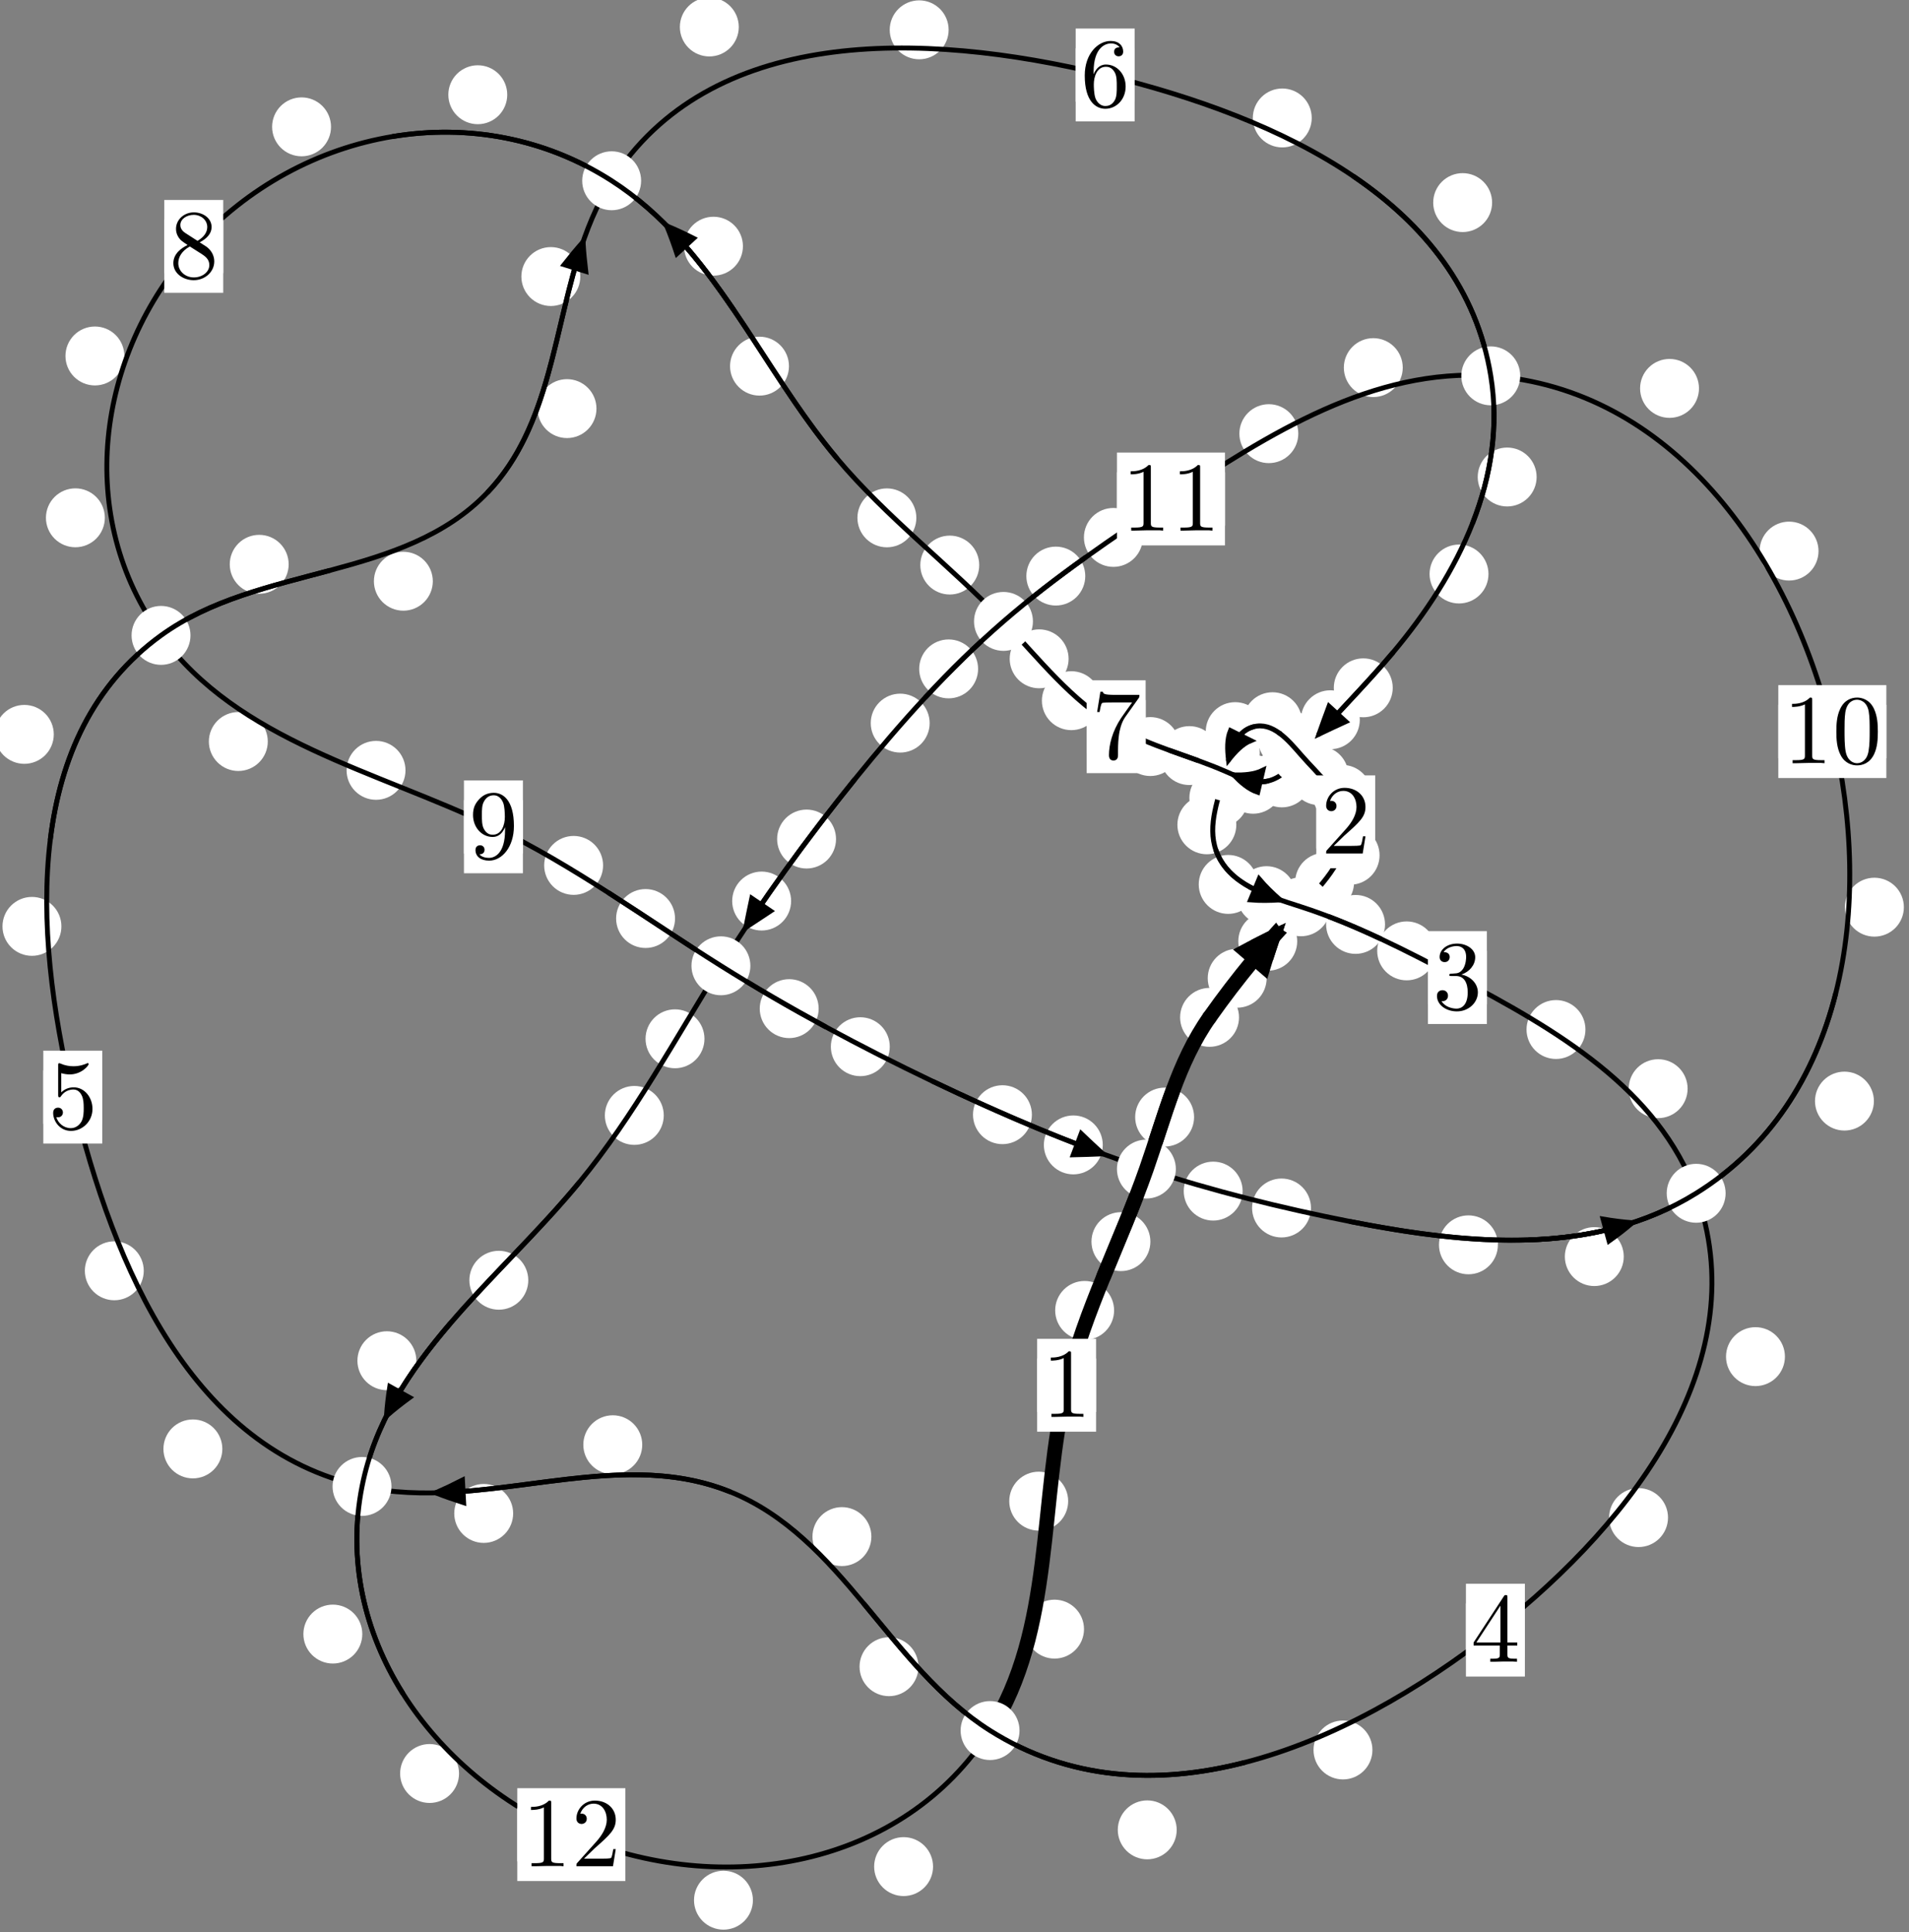 <?xml version="1.0"?>
<!-- Created by MetaPost 1.999 on 2021.07.06:0011 -->
<svg version="1.1" xmlns="http://www.w3.org/2000/svg" xmlns:xlink="http://www.w3.org/1999/xlink" width="193.69" height="196.028" viewBox="0 0 193.69 196.028">
<rect x="0" y="0" width="193.69" height="196.028" fill="#808080" stroke="none"/>
<!-- Original BoundingBox: -132.520172 -103.777939 61.169983 92.250351 -->
  <defs>
    <g transform="scale(0.01,0.01)" id="GLYPHcmr10_48">
      <path style="fill-rule: evenodd;" d="M460 -320C460 -400,455 -480,420 -554C374 -650,292 -666,250 -666C190 -666,117 -640,76 -547C44 -478,39 -400,39 -320C39 -245,43 -155,84 -79C127 2,200 22,249 22C303 22,379 1,423 -94C455 -163,460 -241,460 -320M249 -0C210 -0,151 -25,133 -121C122 -181,122 -273,122 -332C122 -396,122 -462,130 -516C149 -635,224 -644,249 -644C282 -644,348 -626,367 -527C377 -471,377 -395,377 -332C377 -257,377 -189,366 -125C351 -30,294 -0,249 -0"></path>
    </g>
    <g transform="scale(0.01,0.01)" id="GLYPHcmr10_49">
      <path style="fill-rule: evenodd;" d="M294 -640C294 -664,294 -666,271 -666C209 -602,121 -602,89 -602L89 -571C109 -571,168 -571,220 -597L220 -79C220 -43,217 -31,127 -31L95 -31L95 -0L257 -0L130 -3L217 -3L257 -3L297 -3L384 -3L419 -0L419 -31L387 -31C297 -31,294 -42,294 -79"></path>
    </g>
    <g transform="scale(0.01,0.01)" id="GLYPHcmr10_50">
      <path style="fill-rule: evenodd;" d="M127 -77L233 -180C389 -318,449 -372,449 -472C449 -586,359 -666,237 -666C124 -666,50 -574,50 -485C50 -429,100 -429,103 -429C120 -429,155 -441,155 -482C155 -508,137 -534,102 -534C94 -534,92 -534,89 -533C112 -598,166 -635,224 -635C315 -635,358 -554,358 -472C358 -392,308 -313,253 -251L61 -37C50 -26,50 -24,50 -0L421 -0L449 -174L424 -174C419 -144,412 -100,402 -85C395 -77,329 -77,307 -77"></path>
    </g>
    <g transform="scale(0.01,0.01)" id="GLYPHcmr10_51">
      <path style="fill-rule: evenodd;" d="M290 -352C372 -379,430 -449,430 -528C430 -610,342 -666,246 -666C145 -666,69 -606,69 -530C69 -497,91 -478,120 -478C151 -478,171 -500,171 -529C171 -579,124 -579,109 -579C140 -628,206 -641,242 -641C283 -641,338 -619,338 -529C338 -517,336 -459,310 -415C280 -367,246 -364,221 -363C213 -362,189 -360,182 -360C174 -359,167 -358,167 -348C167 -337,174 -337,191 -337L235 -337C317 -337,354 -269,354 -171C354 -35,285 -6,241 -6C198 -6,123 -23,88 -82C123 -77,154 -99,154 -137C154 -173,127 -193,98 -193C74 -193,42 -179,42 -135C42 -44,135 22,244 22C366 22,457 -69,457 -171C457 -253,394 -331,290 -352"></path>
    </g>
    <g transform="scale(0.01,0.01)" id="GLYPHcmr10_52">
      <path style="fill-rule: evenodd;" d="M294 -165L294 -78C294 -42,292 -31,218 -31L197 -31L197 -0L332 -0L238 -3L290 -3L332 -3L374 -3L427 -3L468 -0L468 -31L447 -31C373 -31,371 -42,371 -78L371 -165L471 -165L471 -196L371 -196L371 -651C371 -671,371 -677,355 -677C346 -677,343 -677,335 -665L28 -196L28 -165M300 -196L56 -196L300 -569"></path>
    </g>
    <g transform="scale(0.01,0.01)" id="GLYPHcmr10_53">
      <path style="fill-rule: evenodd;" d="M449 -201C449 -320,367 -420,259 -420C211 -420,168 -404,132 -369L132 -564C152 -558,185 -551,217 -551C340 -551,410 -642,410 -655C410 -661,407 -666,400 -666C399 -666,397 -666,392 -663C372 -654,323 -634,256 -634C216 -634,170 -641,123 -662C115 -665,113 -665,111 -665C101 -665,101 -657,101 -641L101 -345C101 -327,101 -319,115 -319C122 -319,124 -322,128 -328C139 -344,176 -398,257 -398C309 -398,334 -352,342 -334C358 -297,360 -258,360 -208C360 -173,360 -113,336 -71C312 -32,275 -6,229 -6C156 -6,99 -59,82 -118C85 -117,88 -116,99 -116C132 -116,149 -141,149 -165C149 -189,132 -214,99 -214C85 -214,50 -207,50 -161C50 -75,119 22,231 22C347 22,449 -74,449 -201"></path>
    </g>
    <g transform="scale(0.01,0.01)" id="GLYPHcmr10_54">
      <path style="fill-rule: evenodd;" d="M132 -328L132 -352C132 -605,256 -641,307 -641C331 -641,373 -635,395 -601C380 -601,340 -601,340 -556C340 -525,364 -510,386 -510C402 -510,432 -519,432 -558C432 -618,388 -666,305 -666C177 -666,42 -537,42 -316C42 -49,158 22,251 22C362 22,457 -72,457 -204C457 -331,368 -427,257 -427C189 -427,152 -376,132 -328M251 -6C188 -6,158 -66,152 -81C134 -128,134 -208,134 -226C134 -304,166 -404,256 -404C272 -404,318 -404,349 -342C367 -305,367 -254,367 -205C367 -157,367 -107,350 -71C320 -11,274 -6,251 -6"></path>
    </g>
    <g transform="scale(0.01,0.01)" id="GLYPHcmr10_55">
      <path style="fill-rule: evenodd;" d="M476 -609C485 -621,485 -623,485 -644L242 -644C120 -644,118 -657,114 -676L89 -676L56 -470L81 -470C84 -486,93 -549,106 -561C113 -567,191 -567,204 -567L411 -567C400 -551,321 -442,299 -409C209 -274,176 -135,176 -33C176 -23,176 22,222 22C268 22,268 -23,268 -33L268 -84C268 -139,271 -194,279 -248C283 -271,297 -357,341 -419"></path>
    </g>
    <g transform="scale(0.01,0.01)" id="GLYPHcmr10_56">
      <path style="fill-rule: evenodd;" d="M163 -457C117 -487,113 -521,113 -538C113 -599,178 -641,249 -641C322 -641,386 -589,386 -517C386 -460,347 -412,287 -377M309 -362C381 -399,430 -451,430 -517C430 -609,341 -666,250 -666C150 -666,69 -592,69 -499C69 -481,71 -436,113 -389C124 -377,161 -352,186 -335C128 -306,42 -250,42 -151C42 -45,144 22,249 22C362 22,457 -61,457 -168C457 -204,446 -249,408 -291C389 -312,373 -322,309 -362M209 -320L332 -242C360 -223,407 -193,407 -132C407 -58,332 -6,250 -6C164 -6,92 -68,92 -151C92 -209,124 -273,209 -320"></path>
    </g>
    <g transform="scale(0.01,0.01)" id="GLYPHcmr10_57">
      <path style="fill-rule: evenodd;" d="M367 -318L367 -286C367 -52,263 -6,205 -6C188 -6,134 -8,107 -42C151 -42,159 -71,159 -88C159 -119,135 -134,113 -134C97 -134,67 -125,67 -86C67 -19,121 22,206 22C335 22,457 -114,457 -329C457 -598,342 -666,253 -666C198 -666,149 -648,106 -603C65 -558,42 -516,42 -441C42 -316,130 -218,242 -218C303 -218,344 -260,367 -318M243 -241C227 -241,181 -241,150 -304C132 -341,132 -391,132 -440C132 -494,132 -541,153 -578C180 -628,218 -641,253 -641C299 -641,332 -607,349 -562C361 -530,365 -467,365 -421C365 -338,331 -241,243 -241"></path>
    </g>
  </defs>
  <path d="M128.516 99.249C128.516 98.457,128.201 97.697,127.641 97.136C127.08 96.576,126.32 96.261,125.527 96.261C124.735 96.261,123.974 96.576,123.414 97.136C122.853 97.697,122.539 98.457,122.539 99.249C122.539 100.042,122.853 100.802,123.414 101.363C123.974 101.923,124.735 102.238,125.527 102.238C126.32 102.238,127.08 101.923,127.641 101.363C128.201 100.802,128.516 100.042,128.516 99.249Z" style="fill: rgb(100%,100%,100%);stroke: none;"></path>
  <path d="M125.712 103.218C125.712 102.425,125.397 101.665,124.837 101.105C124.276 100.544,123.516 100.229,122.723 100.229C121.931 100.229,121.171 100.544,120.61 101.105C120.05 101.665,119.735 102.425,119.735 103.218C119.735 104.011,120.05 104.771,120.61 105.331C121.171 105.892,121.931 106.207,122.723 106.207C123.516 106.207,124.276 105.892,124.837 105.331C125.397 104.771,125.712 104.011,125.712 103.218Z" style="fill: rgb(100%,100%,100%);stroke: none;"></path>
  <path d="M137.386 89.512C137.386 88.719,137.071 87.959,136.511 87.399C135.95 86.838,135.19 86.523,134.397 86.523C133.605 86.523,132.844 86.838,132.284 87.399C131.723 87.959,131.409 88.719,131.409 89.512C131.409 90.305,131.723 91.065,132.284 91.625C132.844 92.186,133.605 92.501,134.397 92.501C135.19 92.501,135.95 92.186,136.511 91.625C137.071 91.065,137.386 90.305,137.386 89.512Z" style="fill: rgb(100%,100%,100%);stroke: none;"></path>
  <path d="M131.617 95.499C131.617 94.707,131.302 93.946,130.742 93.386C130.181 92.825,129.421 92.511,128.628 92.511C127.836 92.511,127.076 92.825,126.515 93.386C125.955 93.946,125.64 94.707,125.64 95.499C125.64 96.292,125.955 97.052,126.515 97.613C127.076 98.173,127.836 98.488,128.628 98.488C129.421 98.488,130.181 98.173,130.742 97.613C131.302 97.052,131.617 96.292,131.617 95.499Z" style="fill: rgb(100%,100%,100%);stroke: none;"></path>
  <path d="M139.171 80.592C139.171 79.799,138.856 79.039,138.295 78.478C137.735 77.918,136.974 77.603,136.182 77.603C135.389 77.603,134.629 77.918,134.068 78.478C133.508 79.039,133.193 79.799,133.193 80.592C133.193 81.384,133.508 82.145,134.068 82.705C134.629 83.265,135.389 83.58,136.182 83.58C136.974 83.58,137.735 83.265,138.295 82.705C138.856 82.145,139.171 81.384,139.171 80.592Z" style="fill: rgb(100%,100%,100%);stroke: none;"></path>
  <path d="M139.973 86.775C139.973 85.982,139.658 85.222,139.097 84.661C138.537 84.101,137.777 83.786,136.984 83.786C136.191 83.786,135.431 84.101,134.871 84.661C134.31 85.222,133.995 85.982,133.995 86.775C133.995 87.567,134.31 88.327,134.871 88.888C135.431 89.448,136.191 89.763,136.984 89.763C137.777 89.763,138.537 89.448,139.097 88.888C139.658 88.327,139.973 87.567,139.973 86.775Z" style="fill: rgb(100%,100%,100%);stroke: none;"></path>
  <path d="M133.624 75.01C133.624 74.217,133.309 73.457,132.748 72.897C132.188 72.336,131.428 72.021,130.635 72.021C129.842 72.021,129.082 72.336,128.522 72.897C127.961 73.457,127.646 74.217,127.646 75.01C127.646 75.803,127.961 76.563,128.522 77.123C129.082 77.684,129.842 77.999,130.635 77.999C131.428 77.999,132.188 77.684,132.748 77.123C133.309 76.563,133.624 75.803,133.624 75.01Z" style="fill: rgb(100%,100%,100%);stroke: none;"></path>
  <path d="M136.822 78.694C136.822 77.901,136.507 77.141,135.946 76.58C135.386 76.02,134.626 75.705,133.833 75.705C133.04 75.705,132.28 76.02,131.72 76.58C131.159 77.141,130.844 77.901,130.844 78.694C130.844 79.486,131.159 80.246,131.72 80.807C132.28 81.367,133.04 81.682,133.833 81.682C134.626 81.682,135.386 81.367,135.946 80.807C136.507 80.246,136.822 79.486,136.822 78.694Z" style="fill: rgb(100%,100%,100%);stroke: none;"></path>
  <path d="M128.313 74.229C128.313 73.436,127.998 72.676,127.438 72.116C126.877 71.555,126.117 71.24,125.324 71.24C124.532 71.24,123.772 71.555,123.211 72.116C122.651 72.676,122.336 73.436,122.336 74.229C122.336 75.022,122.651 75.782,123.211 76.342C123.772 76.903,124.532 77.218,125.324 77.218C126.117 77.218,126.877 76.903,127.438 76.342C127.998 75.782,128.313 75.022,128.313 74.229Z" style="fill: rgb(100%,100%,100%);stroke: none;"></path>
  <path d="M132.1 73.222C132.1 72.43,131.785 71.67,131.225 71.109C130.664 70.549,129.904 70.234,129.111 70.234C128.319 70.234,127.559 70.549,126.998 71.109C126.438 71.67,126.123 72.43,126.123 73.222C126.123 74.015,126.438 74.775,126.998 75.336C127.559 75.896,128.319 76.211,129.111 76.211C129.904 76.211,130.664 75.896,131.225 75.336C131.785 74.775,132.1 74.015,132.1 73.222Z" style="fill: rgb(100%,100%,100%);stroke: none;"></path>
  <path d="M126.654 80.95C126.654 80.157,126.339 79.397,125.778 78.837C125.218 78.276,124.458 77.961,123.665 77.961C122.872 77.961,122.112 78.276,121.552 78.837C120.991 79.397,120.676 80.157,120.676 80.95C120.676 81.743,120.991 82.503,121.552 83.063C122.112 83.624,122.872 83.939,123.665 83.939C124.458 83.939,125.218 83.624,125.778 83.063C126.339 82.503,126.654 81.743,126.654 80.95Z" style="fill: rgb(100%,100%,100%);stroke: none;"></path>
  <path d="M127.813 76.368C127.813 75.576,127.498 74.816,126.937 74.255C126.377 73.695,125.617 73.38,124.824 73.38C124.031 73.38,123.271 73.695,122.711 74.255C122.15 74.816,121.835 75.576,121.835 76.368C121.835 77.161,122.15 77.921,122.711 78.482C123.271 79.042,124.031 79.357,124.824 79.357C125.617 79.357,126.377 79.042,126.937 78.482C127.498 77.921,127.813 77.161,127.813 76.368Z" style="fill: rgb(100%,100%,100%);stroke: none;"></path>
  <path d="M127.603 89.73C127.603 88.937,127.288 88.177,126.727 87.616C126.167 87.056,125.407 86.741,124.614 86.741C123.821 86.741,123.061 87.056,122.501 87.616C121.94 88.177,121.625 88.937,121.625 89.73C121.625 90.522,121.94 91.283,122.501 91.843C123.061 92.404,123.821 92.719,124.614 92.719C125.407 92.719,126.167 92.404,126.727 91.843C127.288 91.283,127.603 90.522,127.603 89.73Z" style="fill: rgb(100%,100%,100%);stroke: none;"></path>
  <path d="M125.438 83.682C125.438 82.889,125.123 82.129,124.563 81.569C124.003 81.008,123.242 80.693,122.45 80.693C121.657 80.693,120.897 81.008,120.336 81.569C119.776 82.129,119.461 82.889,119.461 83.682C119.461 84.475,119.776 85.235,120.336 85.795C120.897 86.356,121.657 86.671,122.45 86.671C123.242 86.671,124.003 86.356,124.563 85.795C125.123 85.235,125.438 84.475,125.438 83.682Z" style="fill: rgb(100%,100%,100%);stroke: none;"></path>
  <path d="M140.527 93.787C140.527 92.995,140.212 92.234,139.651 91.674C139.091 91.113,138.331 90.799,137.538 90.799C136.745 90.799,135.985 91.113,135.425 91.674C134.864 92.234,134.549 92.995,134.549 93.787C134.549 94.58,134.864 95.34,135.425 95.901C135.985 96.461,136.745 96.776,137.538 96.776C138.331 96.776,139.091 96.461,139.651 95.901C140.212 95.34,140.527 94.58,140.527 93.787Z" style="fill: rgb(100%,100%,100%);stroke: none;"></path>
  <path d="M131.489 90.871C131.489 90.078,131.174 89.318,130.614 88.757C130.053 88.197,129.293 87.882,128.501 87.882C127.708 87.882,126.948 88.197,126.387 88.757C125.827 89.318,125.512 90.078,125.512 90.871C125.512 91.663,125.827 92.424,126.387 92.984C126.948 93.544,127.708 93.859,128.501 93.859C129.293 93.859,130.053 93.544,130.614 92.984C131.174 92.424,131.489 91.663,131.489 90.871Z" style="fill: rgb(100%,100%,100%);stroke: none;"></path>
  <path d="M160.862 104.452C160.862 103.659,160.547 102.899,159.986 102.339C159.426 101.778,158.666 101.463,157.873 101.463C157.08 101.463,156.32 101.778,155.76 102.339C155.199 102.899,154.884 103.659,154.884 104.452C154.884 105.245,155.199 106.005,155.76 106.565C156.32 107.126,157.08 107.441,157.873 107.441C158.666 107.441,159.426 107.126,159.986 106.565C160.547 106.005,160.862 105.245,160.862 104.452Z" style="fill: rgb(100%,100%,100%);stroke: none;"></path>
  <path d="M145.71 96.473C145.71 95.68,145.395 94.92,144.835 94.359C144.274 93.799,143.514 93.484,142.722 93.484C141.929 93.484,141.169 93.799,140.608 94.359C140.048 94.92,139.733 95.68,139.733 96.473C139.733 97.265,140.048 98.026,140.608 98.586C141.169 99.147,141.929 99.461,142.722 99.461C143.514 99.461,144.274 99.147,144.835 98.586C145.395 98.026,145.71 97.265,145.71 96.473Z" style="fill: rgb(100%,100%,100%);stroke: none;"></path>
  <path d="M181.101 137.64C181.101 136.847,180.787 136.087,180.226 135.527C179.666 134.966,178.905 134.651,178.113 134.651C177.32 134.651,176.56 134.966,175.999 135.527C175.439 136.087,175.124 136.847,175.124 137.64C175.124 138.433,175.439 139.193,175.999 139.753C176.56 140.314,177.32 140.629,178.113 140.629C178.905 140.629,179.666 140.314,180.226 139.753C180.787 139.193,181.101 138.433,181.101 137.64Z" style="fill: rgb(100%,100%,100%);stroke: none;"></path>
  <path d="M171.229 110.453C171.229 109.661,170.914 108.9,170.354 108.34C169.793 107.779,169.033 107.465,168.24 107.465C167.448 107.465,166.688 107.779,166.127 108.34C165.567 108.9,165.252 109.661,165.252 110.453C165.252 111.246,165.567 112.006,166.127 112.567C166.688 113.127,167.448 113.442,168.24 113.442C169.033 113.442,169.793 113.127,170.354 112.567C170.914 112.006,171.229 111.246,171.229 110.453Z" style="fill: rgb(100%,100%,100%);stroke: none;"></path>
  <path d="M139.249 177.547C139.249 176.754,138.934 175.994,138.374 175.433C137.813 174.873,137.053 174.558,136.26 174.558C135.468 174.558,134.708 174.873,134.147 175.433C133.587 175.994,133.272 176.754,133.272 177.547C133.272 178.339,133.587 179.099,134.147 179.66C134.708 180.22,135.468 180.535,136.26 180.535C137.053 180.535,137.813 180.22,138.374 179.66C138.934 179.099,139.249 178.339,139.249 177.547Z" style="fill: rgb(100%,100%,100%);stroke: none;"></path>
  <path d="M169.239 153.97C169.239 153.177,168.925 152.417,168.364 151.857C167.804 151.296,167.043 150.981,166.251 150.981C165.458 150.981,164.698 151.296,164.137 151.857C163.577 152.417,163.262 153.177,163.262 153.97C163.262 154.763,163.577 155.523,164.137 156.083C164.698 156.644,165.458 156.959,166.251 156.959C167.043 156.959,167.804 156.644,168.364 156.083C168.925 155.523,169.239 154.763,169.239 153.97Z" style="fill: rgb(100%,100%,100%);stroke: none;"></path>
  <path d="M93.188 169.098C93.188 168.306,92.873 167.545,92.313 166.985C91.752 166.424,90.992 166.11,90.199 166.11C89.407 166.11,88.646 166.424,88.086 166.985C87.525 167.545,87.211 168.306,87.211 169.098C87.211 169.891,87.525 170.651,88.086 171.212C88.646 171.772,89.407 172.087,90.199 172.087C90.992 172.087,91.752 171.772,92.313 171.212C92.873 170.651,93.188 169.891,93.188 169.098Z" style="fill: rgb(100%,100%,100%);stroke: none;"></path>
  <path d="M119.39 185.652C119.39 184.859,119.075 184.099,118.514 183.538C117.954 182.978,117.194 182.663,116.401 182.663C115.608 182.663,114.848 182.978,114.288 183.538C113.727 184.099,113.412 184.859,113.412 185.652C113.412 186.444,113.727 187.204,114.288 187.765C114.848 188.325,115.608 188.64,116.401 188.64C117.194 188.64,117.954 188.325,118.514 187.765C119.075 187.204,119.39 186.444,119.39 185.652Z" style="fill: rgb(100%,100%,100%);stroke: none;"></path>
  <path d="M65.163 146.578C65.163 145.785,64.848 145.025,64.287 144.465C63.727 143.904,62.966 143.589,62.174 143.589C61.381 143.589,60.621 143.904,60.06 144.465C59.5 145.025,59.185 145.785,59.185 146.578C59.185 147.371,59.5 148.131,60.06 148.691C60.621 149.252,61.381 149.567,62.174 149.567C62.966 149.567,63.727 149.252,64.287 148.691C64.848 148.131,65.163 147.371,65.163 146.578Z" style="fill: rgb(100%,100%,100%);stroke: none;"></path>
  <path d="M88.412 155.898C88.412 155.105,88.097 154.345,87.537 153.785C86.976 153.224,86.216 152.909,85.423 152.909C84.631 152.909,83.87 153.224,83.31 153.785C82.749 154.345,82.434 155.105,82.434 155.898C82.434 156.691,82.749 157.451,83.31 158.011C83.87 158.572,84.631 158.887,85.423 158.887C86.216 158.887,86.976 158.572,87.537 158.011C88.097 157.451,88.412 156.691,88.412 155.898Z" style="fill: rgb(100%,100%,100%);stroke: none;"></path>
  <path d="M22.559 147.002C22.559 146.21,22.244 145.45,21.684 144.889C21.123 144.329,20.363 144.014,19.57 144.014C18.778 144.014,18.017 144.329,17.457 144.889C16.896 145.45,16.582 146.21,16.582 147.002C16.582 147.795,16.896 148.555,17.457 149.116C18.017 149.676,18.778 149.991,19.57 149.991C20.363 149.991,21.123 149.676,21.684 149.116C22.244 148.555,22.559 147.795,22.559 147.002Z" style="fill: rgb(100%,100%,100%);stroke: none;"></path>
  <path d="M52.066 153.548C52.066 152.755,51.751 151.995,51.191 151.435C50.631 150.874,49.87 150.559,49.078 150.559C48.285 150.559,47.525 150.874,46.964 151.435C46.404 151.995,46.089 152.755,46.089 153.548C46.089 154.341,46.404 155.101,46.964 155.661C47.525 156.222,48.285 156.537,49.078 156.537C49.87 156.537,50.631 156.222,51.191 155.661C51.751 155.101,52.066 154.341,52.066 153.548Z" style="fill: rgb(100%,100%,100%);stroke: none;"></path>
  <path d="M6.23 93.987C6.23 93.195,5.915 92.434,5.354 91.874C4.794 91.314,4.034 90.999,3.241 90.999C2.448 90.999,1.688 91.314,1.128 91.874C0.567 92.434,0.252 93.195,0.252 93.987C0.252 94.78,0.567 95.54,1.128 96.101C1.688 96.661,2.448 96.976,3.241 96.976C4.034 96.976,4.794 96.661,5.354 96.101C5.915 95.54,6.23 94.78,6.23 93.987Z" style="fill: rgb(100%,100%,100%);stroke: none;"></path>
  <path d="M14.586 128.931C14.586 128.138,14.272 127.378,13.711 126.818C13.151 126.257,12.39 125.942,11.598 125.942C10.805 125.942,10.045 126.257,9.484 126.818C8.924 127.378,8.609 128.138,8.609 128.931C8.609 129.724,8.924 130.484,9.484 131.044C10.045 131.605,10.805 131.92,11.598 131.92C12.39 131.92,13.151 131.605,13.711 131.044C14.272 130.484,14.586 129.724,14.586 128.931Z" style="fill: rgb(100%,100%,100%);stroke: none;"></path>
  <path d="M29.289 57.253C29.289 56.46,28.974 55.7,28.413 55.139C27.853 54.579,27.093 54.264,26.3 54.264C25.507 54.264,24.747 54.579,24.187 55.139C23.626 55.7,23.311 56.46,23.311 57.253C23.311 58.045,23.626 58.805,24.187 59.366C24.747 59.926,25.507 60.241,26.3 60.241C27.093 60.241,27.853 59.926,28.413 59.366C28.974 58.805,29.289 58.045,29.289 57.253Z" style="fill: rgb(100%,100%,100%);stroke: none;"></path>
  <path d="M5.457 74.508C5.457 73.715,5.142 72.955,4.582 72.394C4.021 71.834,3.261 71.519,2.469 71.519C1.676 71.519,0.916 71.834,0.355 72.394C-0.205 72.955,-0.52 73.715,-0.52 74.508C-0.52 75.3,-0.205 76.06,0.355 76.621C0.916 77.181,1.676 77.496,2.469 77.496C3.261 77.496,4.021 77.181,4.582 76.621C5.142 76.06,5.457 75.3,5.457 74.508Z" style="fill: rgb(100%,100%,100%);stroke: none;"></path>
  <path d="M60.518 41.457C60.518 40.664,60.203 39.904,59.642 39.343C59.082 38.783,58.322 38.468,57.529 38.468C56.736 38.468,55.976 38.783,55.416 39.343C54.855 39.904,54.54 40.664,54.54 41.457C54.54 42.249,54.855 43.01,55.416 43.57C55.976 44.131,56.736 44.445,57.529 44.445C58.322 44.445,59.082 44.131,59.642 43.57C60.203 43.01,60.518 42.249,60.518 41.457Z" style="fill: rgb(100%,100%,100%);stroke: none;"></path>
  <path d="M43.914 58.97C43.914 58.177,43.599 57.417,43.039 56.856C42.478 56.296,41.718 55.981,40.925 55.981C40.133 55.981,39.372 56.296,38.812 56.856C38.252 57.417,37.937 58.177,37.937 58.97C37.937 59.762,38.252 60.522,38.812 61.083C39.372 61.643,40.133 61.958,40.925 61.958C41.718 61.958,42.478 61.643,43.039 61.083C43.599 60.522,43.914 59.762,43.914 58.97Z" style="fill: rgb(100%,100%,100%);stroke: none;"></path>
  <path d="M74.958 2.738C74.958 1.946,74.643 1.186,74.083 0.625C73.522 0.065,72.762 -0.25,71.969 -0.25C71.176 -0.25,70.416 0.065,69.856 0.625C69.295 1.186,68.98 1.946,68.98 2.738C68.98 3.531,69.295 4.291,69.856 4.852C70.416 5.412,71.176 5.727,71.969 5.727C72.762 5.727,73.522 5.412,74.083 4.852C74.643 4.291,74.958 3.531,74.958 2.738Z" style="fill: rgb(100%,100%,100%);stroke: none;"></path>
  <path d="M58.878 28.057C58.878 27.265,58.563 26.505,58.002 25.944C57.442 25.384,56.682 25.069,55.889 25.069C55.096 25.069,54.336 25.384,53.776 25.944C53.215 26.505,52.9 27.265,52.9 28.057C52.9 28.85,53.215 29.61,53.776 30.171C54.336 30.731,55.096 31.046,55.889 31.046C56.682 31.046,57.442 30.731,58.002 30.171C58.563 29.61,58.878 28.85,58.878 28.057Z" style="fill: rgb(100%,100%,100%);stroke: none;"></path>
  <path d="M133.09 11.967C133.09 11.175,132.775 10.415,132.215 9.854C131.654 9.294,130.894 8.979,130.101 8.979C129.309 8.979,128.549 9.294,127.988 9.854C127.428 10.415,127.113 11.175,127.113 11.967C127.113 12.76,127.428 13.52,127.988 14.081C128.549 14.641,129.309 14.956,130.101 14.956C130.894 14.956,131.654 14.641,132.215 14.081C132.775 13.52,133.09 12.76,133.09 11.967Z" style="fill: rgb(100%,100%,100%);stroke: none;"></path>
  <path d="M96.25 3.026C96.25 2.233,95.935 1.473,95.375 0.913C94.814 0.352,94.054 0.037,93.261 0.037C92.469 0.037,91.709 0.352,91.148 0.913C90.588 1.473,90.273 2.233,90.273 3.026C90.273 3.819,90.588 4.579,91.148 5.139C91.709 5.7,92.469 6.015,93.261 6.015C94.054 6.015,94.814 5.7,95.375 5.139C95.935 4.579,96.25 3.819,96.25 3.026Z" style="fill: rgb(100%,100%,100%);stroke: none;"></path>
  <path d="M155.909 48.396C155.909 47.603,155.594 46.843,155.034 46.282C154.473 45.722,153.713 45.407,152.92 45.407C152.128 45.407,151.367 45.722,150.807 46.282C150.247 46.843,149.932 47.603,149.932 48.396C149.932 49.188,150.247 49.949,150.807 50.509C151.367 51.069,152.128 51.384,152.92 51.384C153.713 51.384,154.473 51.069,155.034 50.509C155.594 49.949,155.909 49.188,155.909 48.396Z" style="fill: rgb(100%,100%,100%);stroke: none;"></path>
  <path d="M151.392 20.555C151.392 19.762,151.078 19.002,150.517 18.442C149.957 17.881,149.196 17.566,148.404 17.566C147.611 17.566,146.851 17.881,146.29 18.442C145.73 19.002,145.415 19.762,145.415 20.555C145.415 21.348,145.73 22.108,146.29 22.668C146.851 23.229,147.611 23.544,148.404 23.544C149.196 23.544,149.957 23.229,150.517 22.668C151.078 22.108,151.392 21.348,151.392 20.555Z" style="fill: rgb(100%,100%,100%);stroke: none;"></path>
  <path d="M141.309 69.784C141.309 68.991,140.994 68.231,140.433 67.671C139.873 67.11,139.113 66.795,138.32 66.795C137.527 66.795,136.767 67.11,136.207 67.671C135.646 68.231,135.331 68.991,135.331 69.784C135.331 70.577,135.646 71.337,136.207 71.897C136.767 72.458,137.527 72.773,138.32 72.773C139.113 72.773,139.873 72.458,140.433 71.897C140.994 71.337,141.309 70.577,141.309 69.784Z" style="fill: rgb(100%,100%,100%);stroke: none;"></path>
  <path d="M151.024 58.238C151.024 57.445,150.709 56.685,150.148 56.124C149.588 55.564,148.828 55.249,148.035 55.249C147.242 55.249,146.482 55.564,145.922 56.124C145.361 56.685,145.046 57.445,145.046 58.238C145.046 59.03,145.361 59.791,145.922 60.351C146.482 60.912,147.242 61.226,148.035 61.226C148.828 61.226,149.588 60.912,150.148 60.351C150.709 59.791,151.024 59.03,151.024 58.238Z" style="fill: rgb(100%,100%,100%);stroke: none;"></path>
  <path d="M134.039 77.717C134.039 76.924,133.724 76.164,133.164 75.603C132.603 75.043,131.843 74.728,131.051 74.728C130.258 74.728,129.498 75.043,128.937 75.603C128.377 76.164,128.062 76.924,128.062 77.717C128.062 78.509,128.377 79.269,128.937 79.83C129.498 80.39,130.258 80.705,131.051 80.705C131.843 80.705,132.603 80.39,133.164 79.83C133.724 79.269,134.039 78.509,134.039 77.717Z" style="fill: rgb(100%,100%,100%);stroke: none;"></path>
  <path d="M137.968 73.023C137.968 72.231,137.653 71.47,137.092 70.91C136.532 70.349,135.772 70.034,134.979 70.034C134.186 70.034,133.426 70.349,132.866 70.91C132.305 71.47,131.99 72.231,131.99 73.023C131.99 73.816,132.305 74.576,132.866 75.137C133.426 75.697,134.186 76.012,134.979 76.012C135.772 76.012,136.532 75.697,137.092 75.137C137.653 74.576,137.968 73.816,137.968 73.023Z" style="fill: rgb(100%,100%,100%);stroke: none;"></path>
  <path d="M130.133 79.57C130.133 78.777,129.819 78.017,129.258 77.456C128.698 76.896,127.937 76.581,127.145 76.581C126.352 76.581,125.592 76.896,125.031 77.456C124.471 78.017,124.156 78.777,124.156 79.57C124.156 80.362,124.471 81.122,125.031 81.683C125.592 82.243,126.352 82.558,127.145 82.558C127.937 82.558,128.698 82.243,129.258 81.683C129.819 81.122,130.133 80.362,130.133 79.57Z" style="fill: rgb(100%,100%,100%);stroke: none;"></path>
  <path d="M133.048 78.923C133.048 78.13,132.733 77.37,132.173 76.81C131.612 76.249,130.852 75.934,130.06 75.934C129.267 75.934,128.507 76.249,127.946 76.81C127.386 77.37,127.071 78.13,127.071 78.923C127.071 79.716,127.386 80.476,127.946 81.036C128.507 81.597,129.267 81.912,130.06 81.912C130.852 81.912,131.612 81.597,132.173 81.036C132.733 80.476,133.048 79.716,133.048 78.923Z" style="fill: rgb(100%,100%,100%);stroke: none;"></path>
  <path d="M123.665 76.659C123.665 75.867,123.35 75.107,122.79 74.546C122.229 73.986,121.469 73.671,120.677 73.671C119.884 73.671,119.124 73.986,118.563 74.546C118.003 75.107,117.688 75.867,117.688 76.659C117.688 77.452,118.003 78.212,118.563 78.773C119.124 79.333,119.884 79.648,120.677 79.648C121.469 79.648,122.229 79.333,122.79 78.773C123.35 78.212,123.665 77.452,123.665 76.659Z" style="fill: rgb(100%,100%,100%);stroke: none;"></path>
  <path d="M128.708 78.868C128.708 78.075,128.393 77.315,127.833 76.754C127.272 76.194,126.512 75.879,125.719 75.879C124.927 75.879,124.167 76.194,123.606 76.754C123.046 77.315,122.731 78.075,122.731 78.868C122.731 79.66,123.046 80.42,123.606 80.981C124.167 81.541,124.927 81.856,125.719 81.856C126.512 81.856,127.272 81.541,127.833 80.981C128.393 80.42,128.708 79.66,128.708 78.868Z" style="fill: rgb(100%,100%,100%);stroke: none;"></path>
  <path d="M111.689 71.089C111.689 70.296,111.374 69.536,110.814 68.976C110.253 68.415,109.493 68.1,108.7 68.1C107.908 68.1,107.148 68.415,106.587 68.976C106.027 69.536,105.712 70.296,105.712 71.089C105.712 71.882,106.027 72.642,106.587 73.202C107.148 73.763,107.908 74.078,108.7 74.078C109.493 74.078,110.253 73.763,110.814 73.202C111.374 72.642,111.689 71.882,111.689 71.089Z" style="fill: rgb(100%,100%,100%);stroke: none;"></path>
  <path d="M119.702 75.743C119.702 74.95,119.387 74.19,118.826 73.629C118.266 73.069,117.506 72.754,116.713 72.754C115.92 72.754,115.16 73.069,114.6 73.629C114.039 74.19,113.724 74.95,113.724 75.743C113.724 76.535,114.039 77.296,114.6 77.856C115.16 78.417,115.92 78.732,116.713 78.732C117.506 78.732,118.266 78.417,118.826 77.856C119.387 77.296,119.702 76.535,119.702 75.743Z" style="fill: rgb(100%,100%,100%);stroke: none;"></path>
  <path d="M99.354 57.33C99.354 56.537,99.039 55.777,98.478 55.216C97.918 54.656,97.158 54.341,96.365 54.341C95.572 54.341,94.812 54.656,94.252 55.216C93.691 55.777,93.376 56.537,93.376 57.33C93.376 58.122,93.691 58.883,94.252 59.443C94.812 60.003,95.572 60.318,96.365 60.318C97.158 60.318,97.918 60.003,98.478 59.443C99.039 58.883,99.354 58.122,99.354 57.33Z" style="fill: rgb(100%,100%,100%);stroke: none;"></path>
  <path d="M108.422 66.842C108.422 66.049,108.107 65.289,107.547 64.728C106.986 64.168,106.226 63.853,105.433 63.853C104.641 63.853,103.881 64.168,103.32 64.728C102.76 65.289,102.445 66.049,102.445 66.842C102.445 67.634,102.76 68.394,103.32 68.955C103.881 69.515,104.641 69.83,105.433 69.83C106.226 69.83,106.986 69.515,107.547 68.955C108.107 68.394,108.422 67.634,108.422 66.842Z" style="fill: rgb(100%,100%,100%);stroke: none;"></path>
  <path d="M80.05 37.149C80.05 36.356,79.735 35.596,79.174 35.035C78.614 34.475,77.854 34.16,77.061 34.16C76.268 34.16,75.508 34.475,74.948 35.035C74.387 35.596,74.072 36.356,74.072 37.149C74.072 37.941,74.387 38.701,74.948 39.262C75.508 39.822,76.268 40.137,77.061 40.137C77.854 40.137,78.614 39.822,79.174 39.262C79.735 38.701,80.05 37.941,80.05 37.149Z" style="fill: rgb(100%,100%,100%);stroke: none;"></path>
  <path d="M92.974 52.54C92.974 51.747,92.659 50.987,92.098 50.426C91.538 49.866,90.778 49.551,89.985 49.551C89.192 49.551,88.432 49.866,87.872 50.426C87.311 50.987,86.996 51.747,86.996 52.54C86.996 53.332,87.311 54.093,87.872 54.653C88.432 55.214,89.192 55.528,89.985 55.528C90.778 55.528,91.538 55.214,92.098 54.653C92.659 54.093,92.974 53.332,92.974 52.54Z" style="fill: rgb(100%,100%,100%);stroke: none;"></path>
  <path d="M51.466 9.611C51.466 8.819,51.151 8.058,50.591 7.498C50.03 6.938,49.27 6.623,48.477 6.623C47.685 6.623,46.924 6.938,46.364 7.498C45.803 8.058,45.489 8.819,45.489 9.611C45.489 10.404,45.803 11.164,46.364 11.725C46.924 12.285,47.685 12.6,48.477 12.6C49.27 12.6,50.03 12.285,50.591 11.725C51.151 11.164,51.466 10.404,51.466 9.611Z" style="fill: rgb(100%,100%,100%);stroke: none;"></path>
  <path d="M75.379 24.978C75.379 24.186,75.064 23.426,74.504 22.865C73.943 22.305,73.183 21.99,72.391 21.99C71.598 21.99,70.838 22.305,70.277 22.865C69.717 23.426,69.402 24.186,69.402 24.978C69.402 25.771,69.717 26.531,70.277 27.092C70.838 27.652,71.598 27.967,72.391 27.967C73.183 27.967,73.943 27.652,74.504 27.092C75.064 26.531,75.379 25.771,75.379 24.978Z" style="fill: rgb(100%,100%,100%);stroke: none;"></path>
  <path d="M12.619 36.116C12.619 35.323,12.304 34.563,11.744 34.002C11.184 33.442,10.423 33.127,9.631 33.127C8.838 33.127,8.078 33.442,7.517 34.002C6.957 34.563,6.642 35.323,6.642 36.116C6.642 36.908,6.957 37.669,7.517 38.229C8.078 38.79,8.838 39.105,9.631 39.105C10.423 39.105,11.184 38.79,11.744 38.229C12.304 37.669,12.619 36.908,12.619 36.116Z" style="fill: rgb(100%,100%,100%);stroke: none;"></path>
  <path d="M33.586 12.869C33.586 12.077,33.271 11.317,32.711 10.756C32.15 10.196,31.39 9.881,30.598 9.881C29.805 9.881,29.045 10.196,28.484 10.756C27.924 11.317,27.609 12.077,27.609 12.869C27.609 13.662,27.924 14.422,28.484 14.983C29.045 15.543,29.805 15.858,30.598 15.858C31.39 15.858,32.15 15.543,32.711 14.983C33.271 14.422,33.586 13.662,33.586 12.869Z" style="fill: rgb(100%,100%,100%);stroke: none;"></path>
  <path d="M27.17 75.232C27.17 74.439,26.855 73.679,26.294 73.119C25.734 72.558,24.974 72.243,24.181 72.243C23.388 72.243,22.628 72.558,22.068 73.119C21.507 73.679,21.192 74.439,21.192 75.232C21.192 76.025,21.507 76.785,22.068 77.345C22.628 77.906,23.388 78.221,24.181 78.221C24.974 78.221,25.734 77.906,26.294 77.345C26.855 76.785,27.17 76.025,27.17 75.232Z" style="fill: rgb(100%,100%,100%);stroke: none;"></path>
  <path d="M10.637 52.535C10.637 51.742,10.322 50.982,9.762 50.421C9.201 49.861,8.441 49.546,7.649 49.546C6.856 49.546,6.096 49.861,5.535 50.421C4.975 50.982,4.66 51.742,4.66 52.535C4.66 53.327,4.975 54.088,5.535 54.648C6.096 55.209,6.856 55.523,7.649 55.523C8.441 55.523,9.201 55.209,9.762 54.648C10.322 54.088,10.637 53.327,10.637 52.535Z" style="fill: rgb(100%,100%,100%);stroke: none;"></path>
  <path d="M61.19 87.801C61.19 87.008,60.875 86.248,60.315 85.688C59.754 85.127,58.994 84.812,58.201 84.812C57.409 84.812,56.648 85.127,56.088 85.688C55.527 86.248,55.212 87.008,55.212 87.801C55.212 88.594,55.527 89.354,56.088 89.915C56.648 90.475,57.409 90.79,58.201 90.79C58.994 90.79,59.754 90.475,60.315 89.915C60.875 89.354,61.19 88.594,61.19 87.801Z" style="fill: rgb(100%,100%,100%);stroke: none;"></path>
  <path d="M41.142 78.157C41.142 77.365,40.827 76.604,40.267 76.044C39.706 75.483,38.946 75.169,38.153 75.169C37.361 75.169,36.601 75.483,36.04 76.044C35.48 76.604,35.165 77.365,35.165 78.157C35.165 78.95,35.48 79.71,36.04 80.271C36.601 80.831,37.361 81.146,38.153 81.146C38.946 81.146,39.706 80.831,40.267 80.271C40.827 79.71,41.142 78.95,41.142 78.157Z" style="fill: rgb(100%,100%,100%);stroke: none;"></path>
  <path d="M83.062 102.333C83.062 101.54,82.747 100.78,82.186 100.22C81.626 99.659,80.866 99.344,80.073 99.344C79.28 99.344,78.52 99.659,77.96 100.22C77.399 100.78,77.084 101.54,77.084 102.333C77.084 103.126,77.399 103.886,77.96 104.446C78.52 105.007,79.28 105.322,80.073 105.322C80.866 105.322,81.626 105.007,82.186 104.446C82.747 103.886,83.062 103.126,83.062 102.333Z" style="fill: rgb(100%,100%,100%);stroke: none;"></path>
  <path d="M68.49 93.19C68.49 92.397,68.175 91.637,67.614 91.077C67.054 90.516,66.294 90.201,65.501 90.201C64.708 90.201,63.948 90.516,63.388 91.077C62.827 91.637,62.512 92.397,62.512 93.19C62.512 93.983,62.827 94.743,63.388 95.303C63.948 95.864,64.708 96.179,65.501 96.179C66.294 96.179,67.054 95.864,67.614 95.303C68.175 94.743,68.49 93.983,68.49 93.19Z" style="fill: rgb(100%,100%,100%);stroke: none;"></path>
  <path d="M104.698 113.094C104.698 112.301,104.384 111.541,103.823 110.98C103.263 110.42,102.502 110.105,101.71 110.105C100.917 110.105,100.157 110.42,99.596 110.98C99.036 111.541,98.721 112.301,98.721 113.094C98.721 113.886,99.036 114.646,99.596 115.207C100.157 115.767,100.917 116.082,101.71 116.082C102.502 116.082,103.263 115.767,103.823 115.207C104.384 114.646,104.698 113.886,104.698 113.094Z" style="fill: rgb(100%,100%,100%);stroke: none;"></path>
  <path d="M90.278 106.195C90.278 105.403,89.963 104.642,89.403 104.082C88.842 103.521,88.082 103.206,87.289 103.206C86.497 103.206,85.736 103.521,85.176 104.082C84.615 104.642,84.3 105.403,84.3 106.195C84.3 106.988,84.615 107.748,85.176 108.309C85.736 108.869,86.497 109.184,87.289 109.184C88.082 109.184,88.842 108.869,89.403 108.309C89.963 107.748,90.278 106.988,90.278 106.195Z" style="fill: rgb(100%,100%,100%);stroke: none;"></path>
  <path d="M126.08 120.846C126.08 120.053,125.765 119.293,125.205 118.732C124.644 118.172,123.884 117.857,123.092 117.857C122.299 117.857,121.539 118.172,120.978 118.732C120.418 119.293,120.103 120.053,120.103 120.846C120.103 121.638,120.418 122.399,120.978 122.959C121.539 123.52,122.299 123.835,123.092 123.835C123.884 123.835,124.644 123.52,125.205 122.959C125.765 122.399,126.08 121.638,126.08 120.846Z" style="fill: rgb(100%,100%,100%);stroke: none;"></path>
  <path d="M111.889 116.159C111.889 115.367,111.574 114.606,111.014 114.046C110.453 113.485,109.693 113.17,108.901 113.17C108.108 113.17,107.348 113.485,106.787 114.046C106.227 114.606,105.912 115.367,105.912 116.159C105.912 116.952,106.227 117.712,106.787 118.273C107.348 118.833,108.108 119.148,108.901 119.148C109.693 119.148,110.453 118.833,111.014 118.273C111.574 117.712,111.889 116.952,111.889 116.159Z" style="fill: rgb(100%,100%,100%);stroke: none;"></path>
  <path d="M151.979 126.296C151.979 125.504,151.664 124.744,151.103 124.183C150.543 123.623,149.783 123.308,148.99 123.308C148.197 123.308,147.437 123.623,146.877 124.183C146.316 124.744,146.001 125.504,146.001 126.296C146.001 127.089,146.316 127.849,146.877 128.41C147.437 128.97,148.197 129.285,148.99 129.285C149.783 129.285,150.543 128.97,151.103 128.41C151.664 127.849,151.979 127.089,151.979 126.296Z" style="fill: rgb(100%,100%,100%);stroke: none;"></path>
  <path d="M133.015 122.559C133.015 121.766,132.7 121.006,132.14 120.445C131.579 119.885,130.819 119.57,130.026 119.57C129.234 119.57,128.473 119.885,127.913 120.445C127.352 121.006,127.038 121.766,127.038 122.559C127.038 123.351,127.352 124.112,127.913 124.672C128.473 125.233,129.234 125.548,130.026 125.548C130.819 125.548,131.579 125.233,132.14 124.672C132.7 124.112,133.015 123.351,133.015 122.559Z" style="fill: rgb(100%,100%,100%);stroke: none;"></path>
  <path d="M190.129 111.713C190.129 110.921,189.814 110.16,189.254 109.6C188.693 109.039,187.933 108.724,187.14 108.724C186.348 108.724,185.588 109.039,185.027 109.6C184.467 110.16,184.152 110.921,184.152 111.713C184.152 112.506,184.467 113.266,185.027 113.827C185.588 114.387,186.348 114.702,187.14 114.702C187.933 114.702,188.693 114.387,189.254 113.827C189.814 113.266,190.129 112.506,190.129 111.713Z" style="fill: rgb(100%,100%,100%);stroke: none;"></path>
  <path d="M164.75 127.49C164.75 126.697,164.435 125.937,163.874 125.376C163.314 124.816,162.554 124.501,161.761 124.501C160.968 124.501,160.208 124.816,159.648 125.376C159.087 125.937,158.772 126.697,158.772 127.49C158.772 128.282,159.087 129.043,159.648 129.603C160.208 130.163,160.968 130.478,161.761 130.478C162.554 130.478,163.314 130.163,163.874 129.603C164.435 129.043,164.75 128.282,164.75 127.49Z" style="fill: rgb(100%,100%,100%);stroke: none;"></path>
  <path d="M184.51 55.911C184.51 55.119,184.195 54.359,183.635 53.798C183.074 53.238,182.314 52.923,181.521 52.923C180.729 52.923,179.968 53.238,179.408 53.798C178.848 54.359,178.533 55.119,178.533 55.911C178.533 56.704,178.848 57.464,179.408 58.025C179.968 58.585,180.729 58.9,181.521 58.9C182.314 58.9,183.074 58.585,183.635 58.025C184.195 57.464,184.51 56.704,184.51 55.911Z" style="fill: rgb(100%,100%,100%);stroke: none;"></path>
  <path d="M193.17 92.04C193.17 91.247,192.855 90.487,192.295 89.926C191.734 89.366,190.974 89.051,190.181 89.051C189.389 89.051,188.628 89.366,188.068 89.926C187.507 90.487,187.193 91.247,187.193 92.04C187.193 92.832,187.507 93.592,188.068 94.153C188.628 94.713,189.389 95.028,190.181 95.028C190.974 95.028,191.734 94.713,192.295 94.153C192.855 93.592,193.17 92.832,193.17 92.04Z" style="fill: rgb(100%,100%,100%);stroke: none;"></path>
  <path d="M142.325 37.297C142.325 36.504,142.01 35.744,141.45 35.183C140.889 34.623,140.129 34.308,139.336 34.308C138.544 34.308,137.784 34.623,137.223 35.183C136.663 35.744,136.348 36.504,136.348 37.297C136.348 38.089,136.663 38.849,137.223 39.41C137.784 39.97,138.544 40.285,139.336 40.285C140.129 40.285,140.889 39.97,141.45 39.41C142.01 38.849,142.325 38.089,142.325 37.297Z" style="fill: rgb(100%,100%,100%);stroke: none;"></path>
  <path d="M172.382 39.406C172.382 38.614,172.067 37.853,171.507 37.293C170.947 36.732,170.186 36.417,169.394 36.417C168.601 36.417,167.841 36.732,167.28 37.293C166.72 37.853,166.405 38.614,166.405 39.406C166.405 40.199,166.72 40.959,167.28 41.52C167.841 42.08,168.601 42.395,169.394 42.395C170.186 42.395,170.947 42.08,171.507 41.52C172.067 40.959,172.382 40.199,172.382 39.406Z" style="fill: rgb(100%,100%,100%);stroke: none;"></path>
  <path d="M115.955 54.525C115.955 53.732,115.64 52.972,115.079 52.411C114.519 51.851,113.759 51.536,112.966 51.536C112.173 51.536,111.413 51.851,110.853 52.411C110.292 52.972,109.977 53.732,109.977 54.525C109.977 55.317,110.292 56.077,110.853 56.638C111.413 57.198,112.173 57.513,112.966 57.513C113.759 57.513,114.519 57.198,115.079 56.638C115.64 56.077,115.955 55.317,115.955 54.525Z" style="fill: rgb(100%,100%,100%);stroke: none;"></path>
  <path d="M131.727 43.998C131.727 43.205,131.412 42.445,130.851 41.885C130.291 41.324,129.531 41.009,128.738 41.009C127.945 41.009,127.185 41.324,126.625 41.885C126.064 42.445,125.749 43.205,125.749 43.998C125.749 44.791,126.064 45.551,126.625 46.111C127.185 46.672,127.945 46.987,128.738 46.987C129.531 46.987,130.291 46.672,130.851 46.111C131.412 45.551,131.727 44.791,131.727 43.998Z" style="fill: rgb(100%,100%,100%);stroke: none;"></path>
  <path d="M99.239 67.864C99.239 67.071,98.924 66.311,98.364 65.75C97.803 65.19,97.043 64.875,96.25 64.875C95.458 64.875,94.697 65.19,94.137 65.75C93.577 66.311,93.262 67.071,93.262 67.864C93.262 68.656,93.577 69.416,94.137 69.977C94.697 70.537,95.458 70.852,96.25 70.852C97.043 70.852,97.803 70.537,98.364 69.977C98.924 69.416,99.239 68.656,99.239 67.864Z" style="fill: rgb(100%,100%,100%);stroke: none;"></path>
  <path d="M110.113 58.447C110.113 57.655,109.798 56.894,109.238 56.334C108.677 55.773,107.917 55.459,107.124 55.459C106.332 55.459,105.572 55.773,105.011 56.334C104.451 56.894,104.136 57.655,104.136 58.447C104.136 59.24,104.451 60,105.011 60.561C105.572 61.121,106.332 61.436,107.124 61.436C107.917 61.436,108.677 61.121,109.238 60.561C109.798 60,110.113 59.24,110.113 58.447Z" style="fill: rgb(100%,100%,100%);stroke: none;"></path>
  <path d="M84.825 85.127C84.825 84.334,84.51 83.574,83.95 83.014C83.389 82.453,82.629 82.138,81.836 82.138C81.044 82.138,80.284 82.453,79.723 83.014C79.163 83.574,78.848 84.334,78.848 85.127C78.848 85.92,79.163 86.68,79.723 87.24C80.284 87.801,81.044 88.116,81.836 88.116C82.629 88.116,83.389 87.801,83.95 87.24C84.51 86.68,84.825 85.92,84.825 85.127Z" style="fill: rgb(100%,100%,100%);stroke: none;"></path>
  <path d="M94.325 73.365C94.325 72.572,94.01 71.812,93.45 71.252C92.889 70.691,92.129 70.376,91.336 70.376C90.544 70.376,89.783 70.691,89.223 71.252C88.662 71.812,88.347 72.572,88.347 73.365C88.347 74.158,88.662 74.918,89.223 75.478C89.783 76.039,90.544 76.354,91.336 76.354C92.129 76.354,92.889 76.039,93.45 75.478C94.01 74.918,94.325 74.158,94.325 73.365Z" style="fill: rgb(100%,100%,100%);stroke: none;"></path>
  <path d="M71.476 105.392C71.476 104.6,71.161 103.84,70.6 103.279C70.04 102.719,69.279 102.404,68.487 102.404C67.694 102.404,66.934 102.719,66.373 103.279C65.813 103.84,65.498 104.6,65.498 105.392C65.498 106.185,65.813 106.945,66.373 107.506C66.934 108.066,67.694 108.381,68.487 108.381C69.279 108.381,70.04 108.066,70.6 107.506C71.161 106.945,71.476 106.185,71.476 105.392Z" style="fill: rgb(100%,100%,100%);stroke: none;"></path>
  <path d="M80.267 91.417C80.267 90.624,79.952 89.864,79.391 89.304C78.831 88.743,78.071 88.428,77.278 88.428C76.485 88.428,75.725 88.743,75.165 89.304C74.604 89.864,74.289 90.624,74.289 91.417C74.289 92.21,74.604 92.97,75.165 93.53C75.725 94.091,76.485 94.406,77.278 94.406C78.071 94.406,78.831 94.091,79.391 93.53C79.952 92.97,80.267 92.21,80.267 91.417Z" style="fill: rgb(100%,100%,100%);stroke: none;"></path>
  <path d="M53.6 129.889C53.6 129.097,53.285 128.337,52.725 127.776C52.164 127.216,51.404 126.901,50.611 126.901C49.819 126.901,49.059 127.216,48.498 127.776C47.938 128.337,47.623 129.097,47.623 129.889C47.623 130.682,47.938 131.442,48.498 132.003C49.059 132.563,49.819 132.878,50.611 132.878C51.404 132.878,52.164 132.563,52.725 132.003C53.285 131.442,53.6 130.682,53.6 129.889Z" style="fill: rgb(100%,100%,100%);stroke: none;"></path>
  <path d="M67.347 113.166C67.347 112.374,67.032 111.613,66.472 111.053C65.911 110.492,65.151 110.177,64.359 110.177C63.566 110.177,62.806 110.492,62.245 111.053C61.685 111.613,61.37 112.374,61.37 113.166C61.37 113.959,61.685 114.719,62.245 115.28C62.806 115.84,63.566 116.155,64.359 116.155C65.151 116.155,65.911 115.84,66.472 115.28C67.032 114.719,67.347 113.959,67.347 113.166Z" style="fill: rgb(100%,100%,100%);stroke: none;"></path>
  <path d="M36.759 165.788C36.759 164.996,36.444 164.236,35.884 163.675C35.324 163.115,34.563 162.8,33.771 162.8C32.978 162.8,32.218 163.115,31.657 163.675C31.097 164.236,30.782 164.996,30.782 165.788C30.782 166.581,31.097 167.341,31.657 167.902C32.218 168.462,32.978 168.777,33.771 168.777C34.563 168.777,35.324 168.462,35.884 167.902C36.444 167.341,36.759 166.581,36.759 165.788Z" style="fill: rgb(100%,100%,100%);stroke: none;"></path>
  <path d="M42.242 138.054C42.242 137.262,41.927 136.501,41.366 135.941C40.806 135.38,40.045 135.066,39.253 135.066C38.46 135.066,37.7 135.38,37.139 135.941C36.579 136.501,36.264 137.262,36.264 138.054C36.264 138.847,36.579 139.607,37.139 140.168C37.7 140.728,38.46 141.043,39.253 141.043C40.045 141.043,40.806 140.728,41.366 140.168C41.927 139.607,42.242 138.847,42.242 138.054Z" style="fill: rgb(100%,100%,100%);stroke: none;"></path>
  <path d="M76.392 192.789C76.392 191.997,76.077 191.236,75.517 190.676C74.956 190.115,74.196 189.8,73.403 189.8C72.611 189.8,71.85 190.115,71.29 190.676C70.73 191.236,70.415 191.997,70.415 192.789C70.415 193.582,70.73 194.342,71.29 194.903C71.85 195.463,72.611 195.778,73.403 195.778C74.196 195.778,74.956 195.463,75.517 194.903C76.077 194.342,76.392 193.582,76.392 192.789Z" style="fill: rgb(100%,100%,100%);stroke: none;"></path>
  <path d="M46.575 179.933C46.575 179.14,46.26 178.38,45.699 177.82C45.139 177.259,44.379 176.944,43.586 176.944C42.793 176.944,42.033 177.259,41.473 177.82C40.912 178.38,40.597 179.14,40.597 179.933C40.597 180.726,40.912 181.486,41.473 182.046C42.033 182.607,42.793 182.922,43.586 182.922C44.379 182.922,45.139 182.607,45.699 182.046C46.26 181.486,46.575 180.726,46.575 179.933Z" style="fill: rgb(100%,100%,100%);stroke: none;"></path>
  <path d="M109.985 165.286C109.985 164.493,109.67 163.733,109.109 163.173C108.549 162.612,107.788 162.297,106.996 162.297C106.203 162.297,105.443 162.612,104.882 163.173C104.322 163.733,104.007 164.493,104.007 165.286C104.007 166.079,104.322 166.839,104.882 167.399C105.443 167.96,106.203 168.275,106.996 168.275C107.788 168.275,108.549 167.96,109.109 167.399C109.67 166.839,109.985 166.079,109.985 165.286Z" style="fill: rgb(100%,100%,100%);stroke: none;"></path>
  <path d="M94.669 189.379C94.669 188.586,94.354 187.826,93.794 187.266C93.233 186.705,92.473 186.39,91.68 186.39C90.888 186.39,90.128 186.705,89.567 187.266C89.007 187.826,88.692 188.586,88.692 189.379C88.692 190.172,89.007 190.932,89.567 191.492C90.128 192.053,90.888 192.368,91.68 192.368C92.473 192.368,93.233 192.053,93.794 191.492C94.354 190.932,94.669 190.172,94.669 189.379Z" style="fill: rgb(100%,100%,100%);stroke: none;"></path>
  <path d="M113.038 132.95C113.038 132.158,112.723 131.397,112.162 130.837C111.602 130.276,110.842 129.962,110.049 129.962C109.256 129.962,108.496 130.276,107.936 130.837C107.375 131.397,107.06 132.158,107.06 132.95C107.06 133.743,107.375 134.503,107.936 135.064C108.496 135.624,109.256 135.939,110.049 135.939C110.842 135.939,111.602 135.624,112.162 135.064C112.723 134.503,113.038 133.743,113.038 132.95Z" style="fill: rgb(100%,100%,100%);stroke: none;"></path>
  <path d="M108.378 152.301C108.378 151.509,108.063 150.749,107.503 150.188C106.942 149.628,106.182 149.313,105.389 149.313C104.597 149.313,103.836 149.628,103.276 150.188C102.715 150.749,102.4 151.509,102.4 152.301C102.4 153.094,102.715 153.854,103.276 154.415C103.836 154.975,104.597 155.29,105.389 155.29C106.182 155.29,106.942 154.975,107.503 154.415C108.063 153.854,108.378 153.094,108.378 152.301Z" style="fill: rgb(100%,100%,100%);stroke: none;"></path>
  <path d="M121.154 113.337C121.154 112.544,120.839 111.784,120.278 111.223C119.718 110.663,118.958 110.348,118.165 110.348C117.372 110.348,116.612 110.663,116.052 111.223C115.491 111.784,115.176 112.544,115.176 113.337C115.176 114.129,115.491 114.89,116.052 115.45C116.612 116.011,117.372 116.325,118.165 116.325C118.958 116.325,119.718 116.011,120.278 115.45C120.839 114.89,121.154 114.129,121.154 113.337Z" style="fill: rgb(100%,100%,100%);stroke: none;"></path>
  <path d="M116.72 125.972C116.72 125.179,116.405 124.419,115.844 123.859C115.284 123.298,114.524 122.983,113.731 122.983C112.938 122.983,112.178 123.298,111.618 123.859C111.057 124.419,110.742 125.179,110.742 125.972C110.742 126.765,111.057 127.525,111.618 128.085C112.178 128.646,112.938 128.961,113.731 128.961C114.524 128.961,115.284 128.646,115.844 128.085C116.405 127.525,116.72 126.765,116.72 125.972Z" style="fill: rgb(100%,100%,100%);stroke: none;"></path>
  <path d="M122.723 103.218C125.527 99.249,128.628 95.499,132 92C134.397 89.512,136.984 86.775,136.544 83.381C136.182 80.592,133.833 78.694,132 76.582C130.635 75.01,129.111 73.222,127.166 73.739C125.324 74.229,124.824 76.368,124.344 78.265C123.665 80.95,122.45 83.682,123.388 86.304C124.614 89.73,128.501 90.871,132 92C137.538 93.787,142.722 96.473,147.868 99.183C157.873 104.452,168.24 110.453,172.094 121.066C178.113 137.64,166.251 153.97,151.725 165.389C136.26 177.547,116.401 185.652,100.454 175.577C90.199 169.098,85.423 155.898,74.041 151.335C62.174 146.578,49.078 153.548,36.732 150.809C19.57 147.002,11.598 128.931,7.383 111.308C3.241 93.987,2.469 74.508,16.339 64.465C26.3 57.253,40.925 58.97,49.508 49.917C57.529 41.457,55.889 28.057,62.061 18.34C71.969 2.738,93.261 3.026,112.13 7.606C130.101 11.967,148.404 20.555,151.255 38.133C152.92 48.396,148.035 58.238,141.308 66.233C138.32 69.784,134.979 73.023,132 76.582C131.051 77.717,130.06 78.923,128.614 79.244C127.145 79.57,125.719 78.868,124.344 78.265C120.677 76.659,116.713 75.743,113.247 73.73C108.7 71.089,105.433 66.842,101.814 63.046C96.365 57.33,89.985 52.54,84.904 46.489C77.061 37.149,72.391 24.978,62.061 18.34C48.477 9.611,30.598 12.869,19.659 24.997C9.631 36.116,7.649 52.535,16.339 64.465C24.181 75.232,38.153 78.157,50.064 83.887C58.201 87.801,65.501 93.19,73.146 97.986C80.073 102.333,87.289 106.195,94.666 109.724C101.71 113.094,108.901 116.159,116.315 118.608C123.092 120.846,130.026 122.559,137.027 123.939C148.99 126.296,161.761 127.49,172.094 121.066C187.14 111.713,190.181 92.04,185.911 74.223C181.521 55.911,169.394 39.406,151.255 38.133C139.336 37.297,128.738 43.998,118.807 50.626C112.966 54.525,107.124 58.447,101.814 63.046C96.25 67.864,91.336 73.365,86.713 79.089C81.836 85.127,77.278 91.417,73.146 97.986C68.487 105.392,64.359 113.166,58.799 119.93C50.611 129.889,39.253 138.054,36.732 150.809C33.771 165.788,43.586 179.933,57.966 186.133C73.403 192.789,91.68 189.379,100.454 175.577C106.996 165.286,105.389 152.301,108.22 140.544C110.049 132.95,113.731 125.972,116.315 118.608C118.165 113.337,119.492 107.792,122.723 103.218" style="stroke:rgb(0%,0%,0%); stroke-width: 0.498;stroke-linecap: round;stroke-linejoin: round;stroke-miterlimit: 10;fill: none;"></path>
  <path d="M122.723 103.218C125.527 99.249,128.628 95.499,132 92" style="stroke:rgb(0%,0%,0%); stroke-width: 1.494;stroke-linecap: round;stroke-linejoin: round;stroke-miterlimit: 10;fill: none;"></path>
  <path d="M100.454 175.577C106.996 165.286,105.389 152.301,108.22 140.544C110.049 132.95,113.731 125.972,116.315 118.608C118.165 113.337,119.492 107.792,122.723 103.218" style="stroke:rgb(0%,0%,0%); stroke-width: 1.494;stroke-linecap: round;stroke-linejoin: round;stroke-miterlimit: 10;fill: none;"></path>
  <path d="M134.989 92C134.989 91.207,134.674 90.447,134.113 89.887C133.553 89.326,132.793 89.011,132 89.011C131.207 89.011,130.447 89.326,129.887 89.887C129.326 90.447,129.011 91.207,129.011 92C129.011 92.793,129.326 93.553,129.887 94.113C130.447 94.674,131.207 94.989,132 94.989C132.793 94.989,133.553 94.674,134.113 94.113C134.674 93.553,134.989 92.793,134.989 92Z" style="fill: rgb(100%,100%,100%);stroke: none;"></path>
  <path d="M126.841 90.013C128.404 90.868,130.25 91.435,132 92C134.769 92.894,137.449 94.012,140.081 95.245" style="stroke:rgb(0%,0%,0%); stroke-width: 0.498;stroke-linecap: round;stroke-linejoin: round;stroke-miterlimit: 10;fill: none;"></path>
  <path d="M127.333 78.265C127.333 77.473,127.018 76.713,126.457 76.152C125.897 75.592,125.137 75.277,124.344 75.277C123.551 75.277,122.791 75.592,122.231 76.152C121.67 76.713,121.355 77.473,121.355 78.265C121.355 79.058,121.67 79.818,122.231 80.379C122.791 80.939,123.551 81.254,124.344 81.254C125.137 81.254,125.897 80.939,126.457 80.379C127.018 79.818,127.333 79.058,127.333 78.265Z" style="fill: rgb(100%,100%,100%);stroke: none;"></path>
  <path d="M126.444 79.103C125.732 78.893,125.032 78.566,124.344 78.265C122.51 77.462,120.603 76.832,118.72 76.15" style="stroke:rgb(0%,0%,0%); stroke-width: 0.498;stroke-linecap: round;stroke-linejoin: round;stroke-miterlimit: 10;fill: none;"></path>
  <path d="M175.083 121.066C175.083 120.274,174.768 119.513,174.208 118.953C173.647 118.392,172.887 118.078,172.094 118.078C171.302 118.078,170.541 118.392,169.981 118.953C169.421 119.513,169.106 120.274,169.106 121.066C169.106 121.859,169.421 122.619,169.981 123.18C170.541 123.74,171.302 124.055,172.094 124.055C172.887 124.055,173.647 123.74,174.208 123.18C174.768 122.619,175.083 121.859,175.083 121.066Z" style="fill: rgb(100%,100%,100%);stroke: none;"></path>
  <path d="M155.172 125.795C161.152 125.586,166.928 124.278,172.094 121.066C179.617 116.39,184.139 109.133,186.246 100.818" style="stroke:rgb(0%,0%,0%); stroke-width: 0.498;stroke-linecap: round;stroke-linejoin: round;stroke-miterlimit: 10;fill: none;"></path>
  <path d="M39.72 150.809C39.72 150.017,39.405 149.256,38.845 148.696C38.284 148.135,37.524 147.82,36.732 147.82C35.939 147.82,35.179 148.135,34.618 148.696C34.058 149.256,33.743 150.017,33.743 150.809C33.743 151.602,34.058 152.362,34.618 152.923C35.179 153.483,35.939 153.798,36.732 153.798C37.524 153.798,38.284 153.483,38.845 152.923C39.405 152.362,39.72 151.602,39.72 150.809Z" style="fill: rgb(100%,100%,100%);stroke: none;"></path>
  <path d="M45.64 134.321C41.462 139.202,37.992 144.432,36.732 150.809C35.251 158.299,36.965 165.58,40.846 171.763" style="stroke:rgb(0%,0%,0%); stroke-width: 0.498;stroke-linecap: round;stroke-linejoin: round;stroke-miterlimit: 10;fill: none;"></path>
  <path d="M65.049 18.34C65.049 17.547,64.734 16.787,64.174 16.227C63.613 15.666,62.853 15.351,62.061 15.351C61.268 15.351,60.508 15.666,59.947 16.227C59.387 16.787,59.072 17.547,59.072 18.34C59.072 19.133,59.387 19.893,59.947 20.453C60.508 21.014,61.268 21.329,62.061 21.329C62.853 21.329,63.613 21.014,64.174 20.453C64.734 19.893,65.049 19.133,65.049 18.34Z" style="fill: rgb(100%,100%,100%);stroke: none;"></path>
  <path d="M74.415 31.401C70.976 26.361,67.226 21.659,62.061 18.34C55.269 13.976,47.403 12.608,39.868 13.847" style="stroke:rgb(0%,0%,0%); stroke-width: 0.498;stroke-linecap: round;stroke-linejoin: round;stroke-miterlimit: 10;fill: none;"></path>
  <path d="M134.989 76.582C134.989 75.79,134.674 75.029,134.113 74.469C133.553 73.908,132.793 73.594,132 73.594C131.207 73.594,130.447 73.908,129.887 74.469C129.326 75.029,129.011 75.79,129.011 76.582C129.011 77.375,129.326 78.135,129.887 78.696C130.447 79.256,131.207 79.571,132 79.571C132.793 79.571,133.553 79.256,134.113 78.696C134.674 78.135,134.989 77.375,134.989 76.582Z" style="fill: rgb(100%,100%,100%);stroke: none;"></path>
  <path d="M134.823 79.727C133.962 78.64,132.916 77.638,132 76.582C131.317 75.796,130.595 74.956,129.801 74.377" style="stroke:rgb(0%,0%,0%); stroke-width: 0.498;stroke-linecap: round;stroke-linejoin: round;stroke-miterlimit: 10;fill: none;"></path>
  <path d="M104.803 63.046C104.803 62.253,104.488 61.493,103.928 60.932C103.367 60.372,102.607 60.057,101.814 60.057C101.022 60.057,100.261 60.372,99.701 60.932C99.141 61.493,98.826 62.253,98.826 63.046C98.826 63.838,99.141 64.598,99.701 65.159C100.261 65.719,101.022 66.034,101.814 66.034C102.607 66.034,103.367 65.719,103.928 65.159C104.488 64.598,104.803 63.838,104.803 63.046Z" style="fill: rgb(100%,100%,100%);stroke: none;"></path>
  <path d="M110.112 56.573C107.257 58.616,104.469 60.746,101.814 63.046C99.032 65.455,96.413 68.034,93.911 70.728" style="stroke:rgb(0%,0%,0%); stroke-width: 0.498;stroke-linecap: round;stroke-linejoin: round;stroke-miterlimit: 10;fill: none;"></path>
  <path d="M19.327 64.465C19.327 63.672,19.012 62.912,18.452 62.352C17.891 61.791,17.131 61.476,16.339 61.476C15.546 61.476,14.786 61.791,14.225 62.352C13.665 62.912,13.35 63.672,13.35 64.465C13.35 65.258,13.665 66.018,14.225 66.578C14.786 67.139,15.546 67.454,16.339 67.454C17.131 67.454,17.891 67.139,18.452 66.578C19.012 66.018,19.327 65.258,19.327 64.465Z" style="fill: rgb(100%,100%,100%);stroke: none;"></path>
  <path d="M5.106 85.157C6.129 76.867,9.404 69.486,16.339 64.465C21.319 60.859,27.466 59.485,33.44 57.881" style="stroke:rgb(0%,0%,0%); stroke-width: 0.498;stroke-linecap: round;stroke-linejoin: round;stroke-miterlimit: 10;fill: none;"></path>
  <path d="M119.304 118.608C119.304 117.815,118.989 117.055,118.429 116.495C117.868 115.934,117.108 115.619,116.315 115.619C115.523 115.619,114.762 115.934,114.202 116.495C113.641 117.055,113.327 117.815,113.327 118.608C113.327 119.401,113.641 120.161,114.202 120.721C114.762 121.282,115.523 121.597,116.315 121.597C117.108 121.597,117.868 121.282,118.429 120.721C118.989 120.161,119.304 119.401,119.304 118.608Z" style="fill: rgb(100%,100%,100%);stroke: none;"></path>
  <path d="M111.984 129.49C113.457 125.876,115.023 122.29,116.315 118.608C117.24 115.972,118.034 113.268,119.001 110.651" style="stroke:rgb(0%,0%,0%); stroke-width: 1.494;stroke-linecap: round;stroke-linejoin: round;stroke-miterlimit: 10;fill: none;"></path>
  <path d="M154.244 38.133C154.244 37.34,153.929 36.58,153.369 36.02C152.808 35.459,152.048 35.144,151.255 35.144C150.463 35.144,149.703 35.459,149.142 36.02C148.582 36.58,148.267 37.34,148.267 38.133C148.267 38.926,148.582 39.686,149.142 40.246C149.703 40.807,150.463 41.122,151.255 41.122C152.048 41.122,152.808 40.807,153.369 40.246C153.929 39.686,154.244 38.926,154.244 38.133Z" style="fill: rgb(100%,100%,100%);stroke: none;"></path>
  <path d="M137.363 17.913C144.541 22.803,149.83 29.344,151.255 38.133C152.088 43.264,151.283 48.291,149.429 53.033" style="stroke:rgb(0%,0%,0%); stroke-width: 0.498;stroke-linecap: round;stroke-linejoin: round;stroke-miterlimit: 10;fill: none;"></path>
  <path d="M76.134 97.986C76.134 97.194,75.819 96.434,75.259 95.873C74.698 95.313,73.938 94.998,73.146 94.998C72.353 94.998,71.593 95.313,71.032 95.873C70.472 96.434,70.157 97.194,70.157 97.986C70.157 98.779,70.472 99.539,71.032 100.1C71.593 100.66,72.353 100.975,73.146 100.975C73.938 100.975,74.698 100.66,75.259 100.1C75.819 99.539,76.134 98.779,76.134 97.986Z" style="fill: rgb(100%,100%,100%);stroke: none;"></path>
  <path d="M61.79 90.606C65.587 93.042,69.323 95.588,73.146 97.986C76.609 100.16,80.145 102.212,83.737 104.162" style="stroke:rgb(0%,0%,0%); stroke-width: 0.498;stroke-linecap: round;stroke-linejoin: round;stroke-miterlimit: 10;fill: none;"></path>
  <path d="M103.443 175.577C103.443 174.784,103.128 174.024,102.567 173.464C102.007 172.903,101.247 172.588,100.454 172.588C99.661 172.588,98.901 172.903,98.341 173.464C97.78 174.024,97.465 174.784,97.465 175.577C97.465 176.37,97.78 177.13,98.341 177.69C98.901 178.251,99.661 178.566,100.454 178.566C101.247 178.566,102.007 178.251,102.567 177.69C103.128 177.13,103.443 176.37,103.443 175.577Z" style="fill: rgb(100%,100%,100%);stroke: none;"></path>
  <path d="M126.27 178.82C117.379 181.107,108.427 180.614,100.454 175.577C95.327 172.338,91.569 167.418,87.67 162.738" style="stroke:rgb(0%,0%,0%); stroke-width: 0.498;stroke-linecap: round;stroke-linejoin: round;stroke-miterlimit: 10;fill: none;"></path>
  <path d="M122.723 103.218C124.966 100.043,127.4 97.008,130.01 94.129" style="stroke:rgb(0%,0%,0%); stroke-width: 0.498;stroke-linecap: round;stroke-linejoin: round;stroke-miterlimit: 10;fill: none;"></path>
  <path d="M128.448 98.879C128.927 97.283,129.448 95.699,130.01 94.129C128.503 94.842,127.014 95.594,125.547 96.383Z" style="stroke:rgb(0%,0%,0%); stroke-width: 0.498;fill: rgb(0%,0%,0%);"></path>
  <path d="M122.723 103.218C124.966 100.043,127.4 97.008,130.01 94.129" style="stroke:rgb(0%,0%,0%); stroke-width: 0.498;stroke-linecap: round;stroke-linejoin: round;stroke-miterlimit: 10;fill: none;"></path>
  <path d="M129.043 96.969C129.35 96.018,129.673 95.071,130.01 94.129C129.106 94.557,128.208 94.998,127.318 95.454Z" style="stroke:rgb(0%,0%,0%); stroke-width: 0.498;fill: rgb(0%,0%,0%);"></path>
  <path d="M127.166 73.739C125.693 74.131,125.078 75.579,124.645 77.113" style="stroke:rgb(0%,0%,0%); stroke-width: 0.498;stroke-linecap: round;stroke-linejoin: round;stroke-miterlimit: 10;fill: none;"></path>
  <path d="M124.846 74.12C124.484 74.983,124.519 76.046,124.645 77.113C125.311 76.269,126.038 75.493,126.904 75.139Z" style="stroke:rgb(0%,0%,0%); stroke-width: 0.498;fill: rgb(0%,0%,0%);"></path>
  <path d="M123.388 86.304C124.369 89.045,127.052 90.323,129.878 91.303" style="stroke:rgb(0%,0%,0%); stroke-width: 0.498;stroke-linecap: round;stroke-linejoin: round;stroke-miterlimit: 10;fill: none;"></path>
  <path d="M126.878 91.302C127.85 91.384,128.863 91.363,129.878 91.303C129.118 90.627,128.387 89.926,127.757 89.181Z" style="stroke:rgb(0%,0%,0%); stroke-width: 0.498;fill: rgb(0%,0%,0%);"></path>
  <path d="M74.041 151.335C64.547 147.529,54.267 151.229,44.213 151.459" style="stroke:rgb(0%,0%,0%); stroke-width: 0.498;stroke-linecap: round;stroke-linejoin: round;stroke-miterlimit: 10;fill: none;"></path>
  <path d="M46.92 150.165C46.026 150.622,45.125 151.056,44.213 151.459C45.143 151.819,46.087 152.149,47.042 152.458Z" style="stroke:rgb(0%,0%,0%); stroke-width: 0.498;fill: rgb(0%,0%,0%);"></path>
  <path d="M49.508 49.917C55.925 43.149,56.159 33.22,59.155 24.543" style="stroke:rgb(0%,0%,0%); stroke-width: 0.498;stroke-linecap: round;stroke-linejoin: round;stroke-miterlimit: 10;fill: none;"></path>
  <path d="M59.43 27.531C59.311 26.534,59.215 25.538,59.155 24.543C58.494 25.289,57.857 26.061,57.237 26.85Z" style="stroke:rgb(0%,0%,0%); stroke-width: 0.498;fill: rgb(0%,0%,0%);"></path>
  <path d="M141.308 66.233C138.917 69.074,136.301 71.715,133.825 74.48" style="stroke:rgb(0%,0%,0%); stroke-width: 0.498;stroke-linecap: round;stroke-linejoin: round;stroke-miterlimit: 10;fill: none;"></path>
  <path d="M134.848 71.66C134.5 72.598,134.156 73.537,133.825 74.48C134.726 74.047,135.634 73.627,136.543 73.21Z" style="stroke:rgb(0%,0%,0%); stroke-width: 0.498;fill: rgb(0%,0%,0%);"></path>
  <path d="M128.614 79.244C127.439 79.504,126.291 79.107,125.175 78.63" style="stroke:rgb(0%,0%,0%); stroke-width: 0.498;stroke-linecap: round;stroke-linejoin: round;stroke-miterlimit: 10;fill: none;"></path>
  <path d="M128.136 78.148C127.243 78.591,126.21 78.642,125.175 78.63C125.898 79.37,126.665 80.065,127.609 80.383Z" style="stroke:rgb(0%,0%,0%); stroke-width: 0.498;fill: rgb(0%,0%,0%);"></path>
  <path d="M84.904 46.489C78.63 39.017,74.386 29.733,67.65 22.92" style="stroke:rgb(0%,0%,0%); stroke-width: 0.498;stroke-linecap: round;stroke-linejoin: round;stroke-miterlimit: 10;fill: none;"></path>
  <path d="M70.371 24.182C69.477 23.73,68.571 23.308,67.65 22.92C68.027 23.845,68.369 24.785,68.682 25.737Z" style="stroke:rgb(0%,0%,0%); stroke-width: 0.498;fill: rgb(0%,0%,0%);"></path>
  <path d="M94.666 109.724C100.301 112.42,106.03 114.921,111.893 117.067" style="stroke:rgb(0%,0%,0%); stroke-width: 0.498;stroke-linecap: round;stroke-linejoin: round;stroke-miterlimit: 10;fill: none;"></path>
  <path d="M108.894 117.164C109.894 117.141,110.894 117.109,111.893 117.067C111.157 116.39,110.427 115.706,109.704 115.015Z" style="stroke:rgb(0%,0%,0%); stroke-width: 0.498;fill: rgb(0%,0%,0%);"></path>
  <path d="M137.027 123.939C146.598 125.825,156.685 126.966,165.628 124.058" style="stroke:rgb(0%,0%,0%); stroke-width: 0.498;stroke-linecap: round;stroke-linejoin: round;stroke-miterlimit: 10;fill: none;"></path>
  <path d="M163.26 125.899C164.076 125.321,164.867 124.708,165.628 124.058C164.63 123.98,163.638 123.854,162.651 123.685Z" style="stroke:rgb(0%,0%,0%); stroke-width: 0.498;fill: rgb(0%,0%,0%);"></path>
  <path d="M86.713 79.089C82.812 83.919,79.114 88.911,75.675 94.078" style="stroke:rgb(0%,0%,0%); stroke-width: 0.498;stroke-linecap: round;stroke-linejoin: round;stroke-miterlimit: 10;fill: none;"></path>
  <path d="M76.279 91.139C76.07 92.117,75.869 93.097,75.675 94.078C76.506 93.521,77.341 92.971,78.18 92.427Z" style="stroke:rgb(0%,0%,0%); stroke-width: 0.498;fill: rgb(0%,0%,0%);"></path>
  <path d="M58.799 119.93C52.249 127.897,43.669 134.717,39.209 143.656" style="stroke:rgb(0%,0%,0%); stroke-width: 0.498;stroke-linecap: round;stroke-linejoin: round;stroke-miterlimit: 10;fill: none;"></path>
  <path d="M39.55 140.676C39.395 141.666,39.279 142.659,39.209 143.656C39.963 143.001,40.748 142.38,41.558 141.79Z" style="stroke:rgb(0%,0%,0%); stroke-width: 0.498;fill: rgb(0%,0%,0%);"></path>
  <path d="M105.23 143.254L111.211 143.254L111.211 135.834L105.23 135.834Z" style="fill: rgb(100%,100%,100%);stroke: none;"></path>
  <path d="M105.23 145.254L111.211 145.254L111.211 137.834L105.23 137.834Z" style="fill: rgb(100%,100%,100%);stroke: none;"></path>
  <g transform="translate(105.73 143.754)" style="fill: rgb(0%,0%,0%);">
    <use xlink:href="#GLYPHcmr10_49"></use>
  </g>
  <path d="M133.553 86.091L139.534 86.091L139.534 78.67L133.553 78.67Z" style="fill: rgb(100%,100%,100%);stroke: none;"></path>
  <path d="M133.553 88.091L139.534 88.091L139.534 80.67L133.553 80.67Z" style="fill: rgb(100%,100%,100%);stroke: none;"></path>
  <g transform="translate(134.053 86.591)" style="fill: rgb(0%,0%,0%);">
    <use xlink:href="#GLYPHcmr10_50"></use>
  </g>
  <path d="M144.877 101.893L150.859 101.893L150.859 94.473L144.877 94.473Z" style="fill: rgb(100%,100%,100%);stroke: none;"></path>
  <path d="M144.877 103.893L150.859 103.893L150.859 96.473L144.877 96.473Z" style="fill: rgb(100%,100%,100%);stroke: none;"></path>
  <g transform="translate(145.377 102.393)" style="fill: rgb(0%,0%,0%);">
    <use xlink:href="#GLYPHcmr10_51"></use>
  </g>
  <path d="M148.735 168.099L154.716 168.099L154.716 160.679L148.735 160.679Z" style="fill: rgb(100%,100%,100%);stroke: none;"></path>
  <path d="M148.735 170.099L154.716 170.099L154.716 162.679L148.735 162.679Z" style="fill: rgb(100%,100%,100%);stroke: none;"></path>
  <g transform="translate(149.235 168.599)" style="fill: rgb(0%,0%,0%);">
    <use xlink:href="#GLYPHcmr10_52"></use>
  </g>
  <path d="M4.393 114.019L10.374 114.019L10.374 106.598L4.393 106.598Z" style="fill: rgb(100%,100%,100%);stroke: none;"></path>
  <path d="M4.393 116.019L10.374 116.019L10.374 108.598L4.393 108.598Z" style="fill: rgb(100%,100%,100%);stroke: none;"></path>
  <g transform="translate(4.893 114.519)" style="fill: rgb(0%,0%,0%);">
    <use xlink:href="#GLYPHcmr10_53"></use>
  </g>
  <path d="M109.14 10.316L115.121 10.316L115.121 2.896L109.14 2.896Z" style="fill: rgb(100%,100%,100%);stroke: none;"></path>
  <path d="M109.14 12.316L115.121 12.316L115.121 4.896L109.14 4.896Z" style="fill: rgb(100%,100%,100%);stroke: none;"></path>
  <g transform="translate(109.64 10.816)" style="fill: rgb(0%,0%,0%);">
    <use xlink:href="#GLYPHcmr10_54"></use>
  </g>
  <path d="M110.256 76.44L116.238 76.44L116.238 69.019L110.256 69.019Z" style="fill: rgb(100%,100%,100%);stroke: none;"></path>
  <path d="M110.256 78.44L116.238 78.44L116.238 71.019L110.256 71.019Z" style="fill: rgb(100%,100%,100%);stroke: none;"></path>
  <g transform="translate(110.756 76.94)" style="fill: rgb(0%,0%,0%);">
    <use xlink:href="#GLYPHcmr10_55"></use>
  </g>
  <path d="M16.669 27.707L22.65 27.707L22.65 20.287L16.669 20.287Z" style="fill: rgb(100%,100%,100%);stroke: none;"></path>
  <path d="M16.669 29.707L22.65 29.707L22.65 22.287L16.669 22.287Z" style="fill: rgb(100%,100%,100%);stroke: none;"></path>
  <g transform="translate(17.169 28.207)" style="fill: rgb(0%,0%,0%);">
    <use xlink:href="#GLYPHcmr10_56"></use>
  </g>
  <path d="M47.073 86.597L53.055 86.597L53.055 79.177L47.073 79.177Z" style="fill: rgb(100%,100%,100%);stroke: none;"></path>
  <path d="M47.073 88.597L53.055 88.597L53.055 81.177L47.073 81.177Z" style="fill: rgb(100%,100%,100%);stroke: none;"></path>
  <g transform="translate(47.573 87.097)" style="fill: rgb(0%,0%,0%);">
    <use xlink:href="#GLYPHcmr10_57"></use>
  </g>
  <path d="M180.429 76.934L191.392 76.934L191.392 69.513L180.429 69.513Z" style="fill: rgb(100%,100%,100%);stroke: none;"></path>
  <path d="M180.429 78.934L191.392 78.934L191.392 71.513L180.429 71.513Z" style="fill: rgb(100%,100%,100%);stroke: none;"></path>
  <g transform="translate(180.929 77.434)" style="fill: rgb(0%,0%,0%);">
    <use xlink:href="#GLYPHcmr10_49"></use>
    <use xlink:href="#GLYPHcmr10_48" x="5"></use>
  </g>
  <path d="M113.326 53.336L124.288 53.336L124.288 45.916L113.326 45.916Z" style="fill: rgb(100%,100%,100%);stroke: none;"></path>
  <path d="M113.326 55.336L124.288 55.336L124.288 47.916L113.326 47.916Z" style="fill: rgb(100%,100%,100%);stroke: none;"></path>
  <g transform="translate(113.826 53.836)" style="fill: rgb(0%,0%,0%);">
    <use xlink:href="#GLYPHcmr10_49"></use>
    <use xlink:href="#GLYPHcmr10_49" x="5"></use>
  </g>
  <path d="M52.485 188.843L63.447 188.843L63.447 181.423L52.485 181.423Z" style="fill: rgb(100%,100%,100%);stroke: none;"></path>
  <path d="M52.485 190.843L63.447 190.843L63.447 183.423L52.485 183.423Z" style="fill: rgb(100%,100%,100%);stroke: none;"></path>
  <g transform="translate(52.985 189.343)" style="fill: rgb(0%,0%,0%);">
    <use xlink:href="#GLYPHcmr10_49"></use>
    <use xlink:href="#GLYPHcmr10_50" x="5"></use>
  </g>
</svg>
